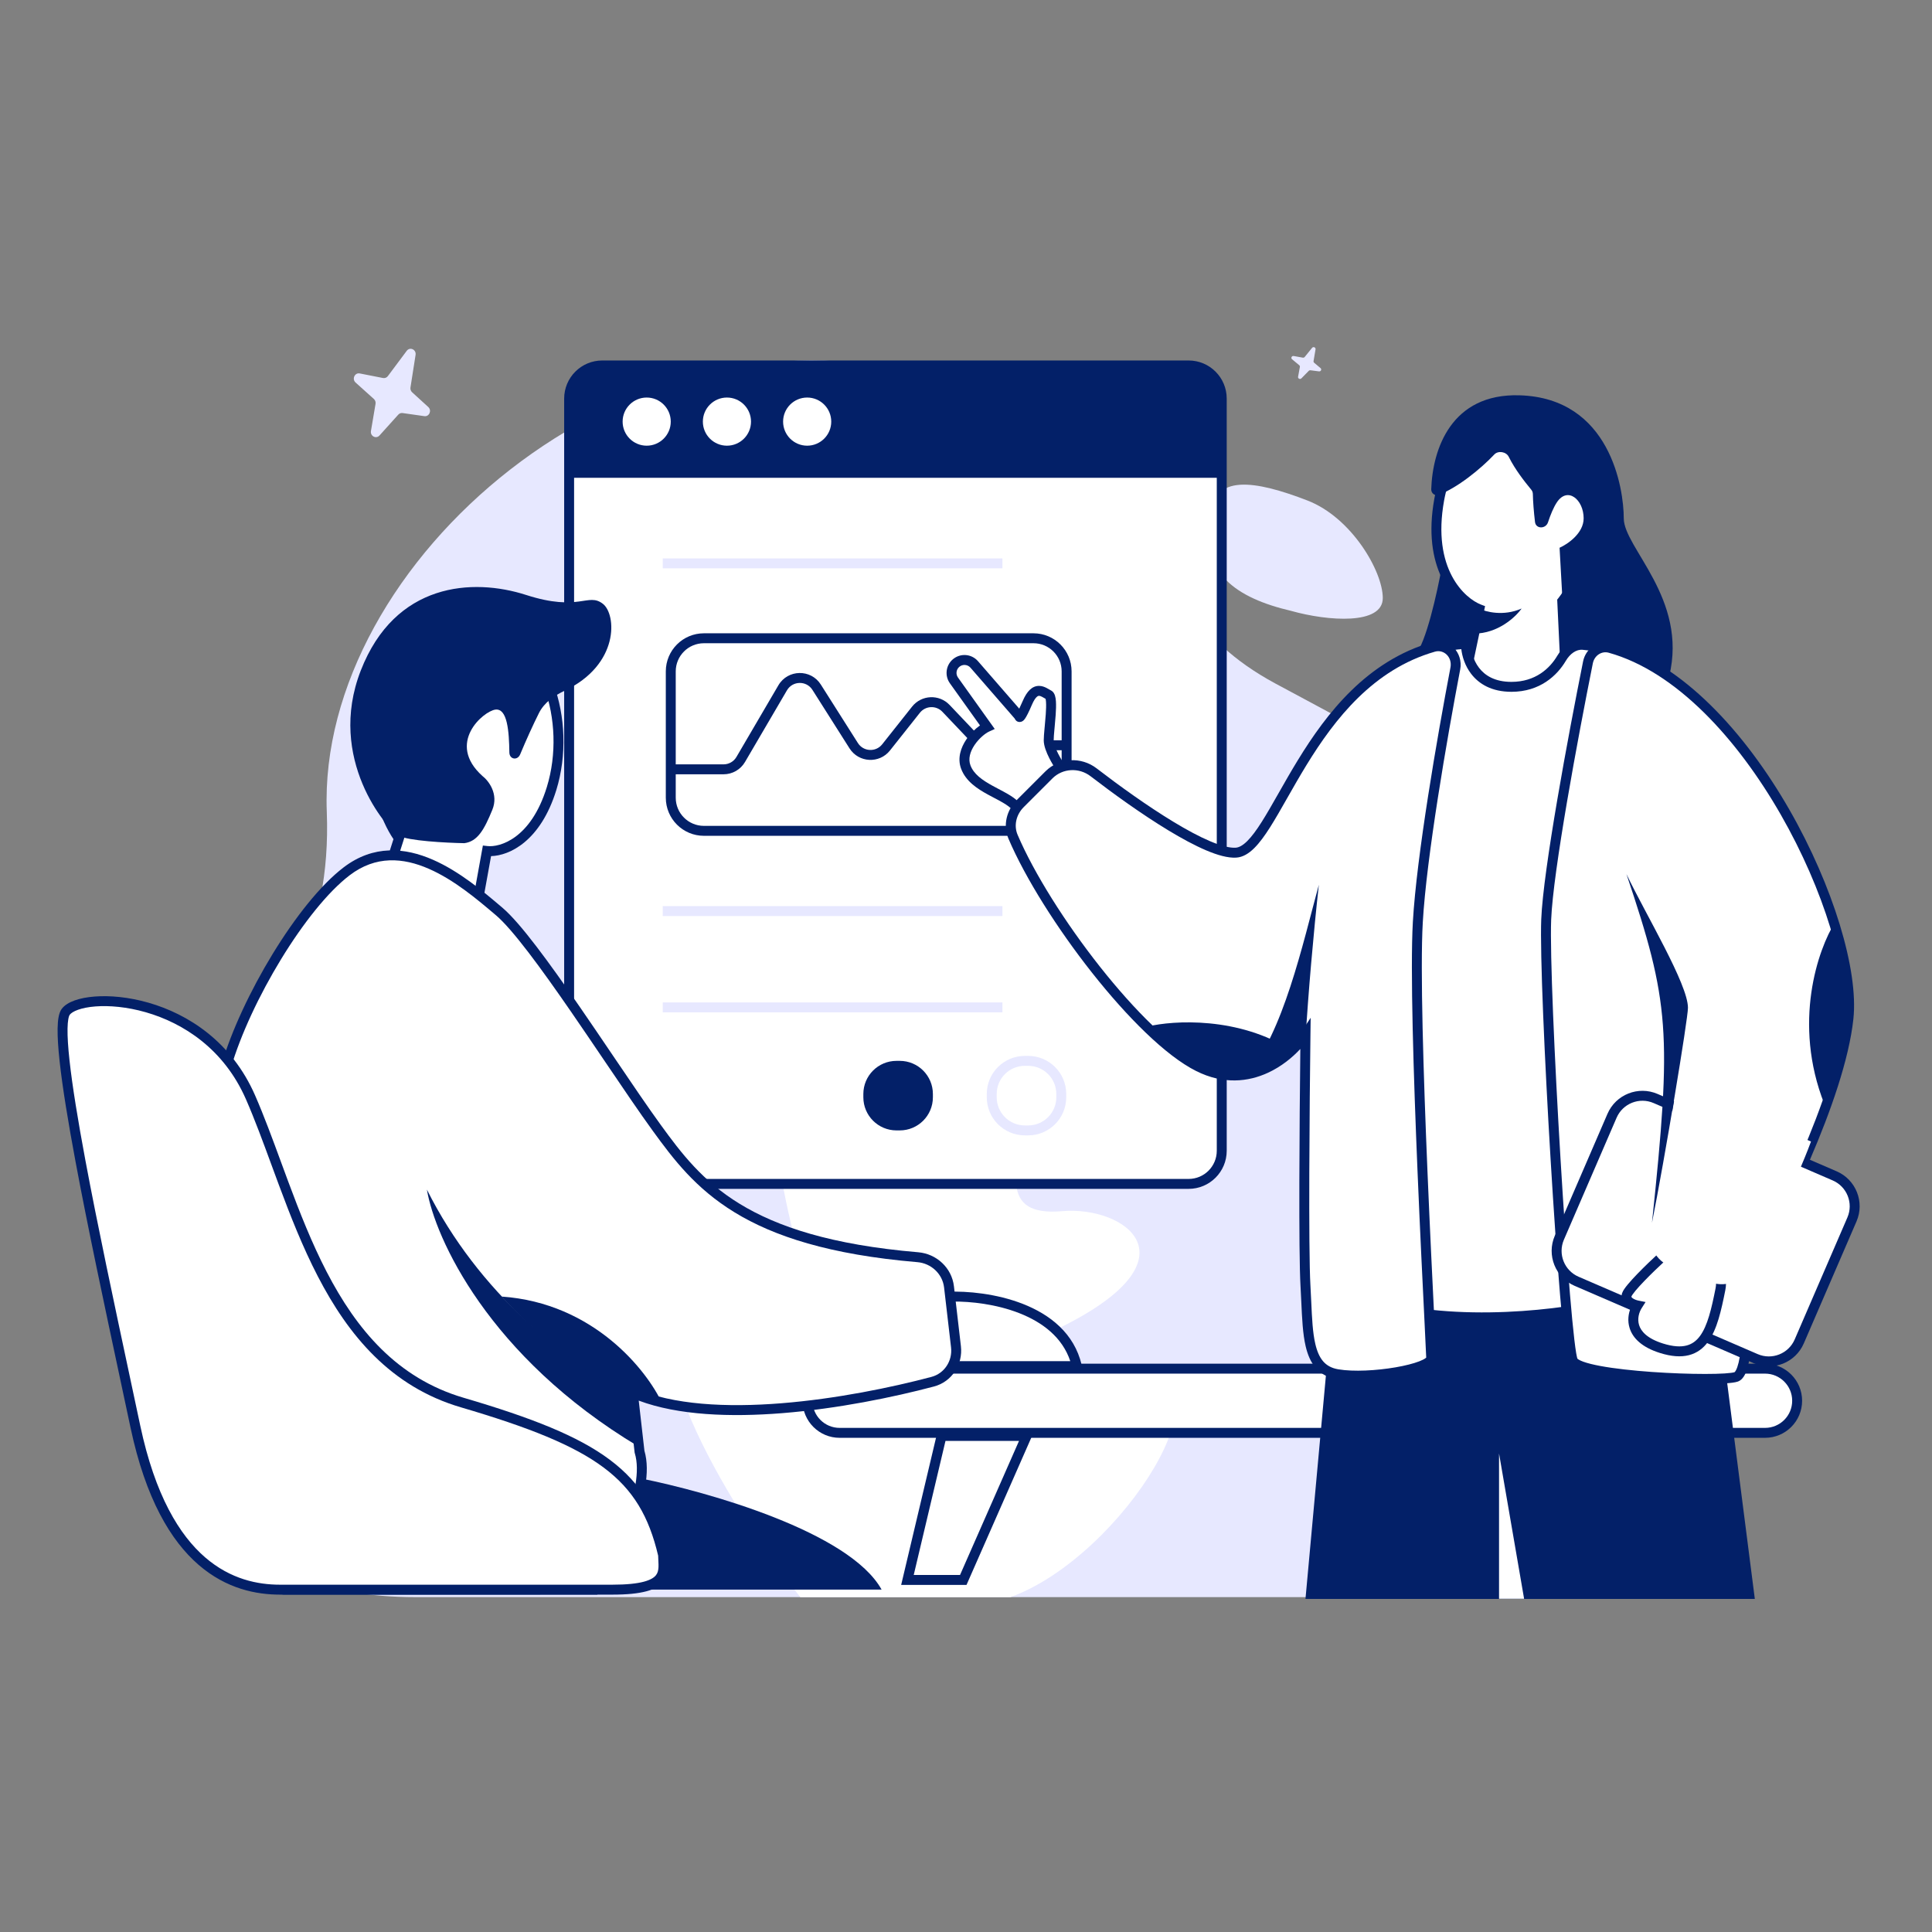 <svg xmlns="http://www.w3.org/2000/svg" width="3000" height="3000" fill="none" viewBox="0 0 3000 3000" id="business-meeting">
  <rect x="0" y="0" width="3000" height="3000" fill="#808080" stroke="none"/>
  <path fill="#E7E8FF" d="M2147.18 928.706C2147.18 970.523 2062.84 964.918 2004.46 948.458C1920.13 928.706 1861.74 889.201 1881.2 803.608C1881.2 734.475 1949.32 745.919 2030.41 777.272C2098.53 803.608 2147.18 886.888 2147.18 928.706Z"></path>
  <path fill="#E7E8FF" d="M189.678 2067.68C189.678 2159 231.551 2248.12 282.993 2321.86C362.944 2436.48 505.043 2479.99 644.725 2479.99H2310.38C2407.18 2479.99 2471.28 2343.18 2474.45 2246.38C2479.16 2102.47 2561.39 1939.45 2537.4 1697.3C2500.02 1319.92 2245.81 1204.61 1980.38 1061.35C1714.95 918.091 1886.92 708.441 1430.83 582.65C974.745 456.859 492.489 872.667 507.442 1260.52C522.396 1648.38 189.678 1704.28 189.678 2067.68Z"></path>
  <path fill="#fff" d="M1242.66 2479.99H1569.13C1746.2 2415.58 1923.27 2118.73 1760.03 2149.53C1596.8 2180.34 1436.33 2166.34 1649.36 2059.92C1862.4 1953.5 1746.2 1872.29 1649.36 1880.69C1552.53 1889.09 1569.13 1821.88 1607.86 1693.05C1646.6 1564.23 1607.86 1446.61 1499.96 1446.61C1392.06 1446.61 1477.83 1765.87 1392.06 1788.27C1306.29 1810.67 1347.79 1662.25 1242.66 1693.05C1137.52 1723.86 1309.06 2090.72 1242.66 2059.92C1176.26 2029.11 1184.56 1880.69 1065.59 1992.71C970.414 2082.32 1143.98 2354.9 1242.66 2479.99Z"></path>
  <path fill="#fff" d="M883.74 618.915C883.74 590.5 906.775 567.464 935.191 567.464H1845.68C1874.09 567.464 1897.13 590.5 1897.13 618.915V1786.9C1897.13 1815.32 1874.09 1838.35 1845.68 1838.35H935.191C906.775 1838.35 883.74 1815.32 883.74 1786.9V618.915Z"></path>
  <path fill="#032068" fill-rule="evenodd" d="M876.028 618.915C876.028 586.241 902.516 559.753 935.19 559.753H1845.68C1878.35 559.753 1904.84 586.241 1904.84 618.915V1786.9C1904.84 1819.58 1878.35 1846.06 1845.68 1846.06H935.19C902.516 1846.06 876.028 1819.58 876.028 1786.9V618.915ZM935.19 575.176C911.034 575.176 891.451 594.759 891.451 618.915V1786.9C891.451 1811.06 911.034 1830.64 935.19 1830.64H1845.68C1869.83 1830.64 1889.41 1811.06 1889.41 1786.9V618.915C1889.41 594.759 1869.83 575.176 1845.68 575.176H935.19Z" clip-rule="evenodd"></path>
  <path fill="#032068" d="M883.74 618.915C883.74 590.5 906.775 567.464 935.191 567.464H1845.68C1874.09 567.464 1897.13 590.5 1897.13 618.915V741.9H883.74V618.915Z"></path>
  <path fill="#fff" d="M1041.56 654.682C1041.56 675.326 1024.83 692.061 1004.18 692.061 983.54 692.061 966.805 675.326 966.805 654.682 966.805 634.038 983.54 617.303 1004.18 617.303 1024.83 617.303 1041.56 634.038 1041.56 654.682ZM1166.17 654.682C1166.17 675.326 1149.43 692.061 1128.79 692.061 1108.14 692.061 1091.41 675.326 1091.41 654.682 1091.41 634.038 1108.14 617.303 1128.79 617.303 1149.43 617.303 1166.17 634.038 1166.17 654.682ZM1290.76 654.682C1290.76 675.326 1274.02 692.061 1253.38 692.061 1232.74 692.061 1216 675.326 1216 654.682 1216 634.038 1232.74 617.303 1253.38 617.303 1274.02 617.303 1290.76 634.038 1290.76 654.682Z"></path>
  <path fill="#E7E8FF" fill-rule="evenodd" d="M1556.56 882.515H1029.1V867.091H1556.56V882.515ZM1556.56 1422.43H1029.1V1407.01H1556.56V1422.43ZM1556.56 1571.95H1029.1V1556.53H1556.56V1571.95Z" clip-rule="evenodd"></path>
  <path fill="#032068" fill-rule="evenodd" d="M1033.86 1042.54C1033.86 1009.87 1060.34 983.382 1093.02 983.382H1604.79C1637.47 983.382 1663.96 1009.87 1663.96 1042.54V1238.67C1663.96 1271.35 1637.47 1297.84 1604.79 1297.84H1093.02C1060.34 1297.84 1033.86 1271.35 1033.86 1238.67V1042.54ZM1093.02 998.805C1068.86 998.805 1049.28 1018.39 1049.28 1042.54V1238.67C1049.28 1262.83 1068.86 1282.41 1093.02 1282.41H1604.79C1628.95 1282.41 1648.53 1262.83 1648.53 1238.67V1042.54C1648.53 1018.39 1628.95 998.805 1604.79 998.805H1093.02Z" clip-rule="evenodd"></path>
  <path fill="#032068" d="M1340.6 1698.75C1340.6 1670.34 1363.64 1647.3 1392.06 1647.3H1397.14C1425.55 1647.3 1448.59 1670.34 1448.59 1698.75V1703.84C1448.59 1732.25 1425.55 1755.29 1397.14 1755.29H1392.06C1363.64 1755.29 1340.6 1732.25 1340.6 1703.84V1698.75Z"></path>
  <path fill="#E7E8FF" fill-rule="evenodd" d="M1532.25 1698.75C1532.25 1666.08 1558.74 1639.59 1591.41 1639.59H1596.49C1629.17 1639.59 1655.65 1666.08 1655.65 1698.75V1703.84C1655.65 1736.51 1629.17 1763 1596.49 1763H1591.41C1558.74 1763 1532.25 1736.51 1532.25 1703.84V1698.75ZM1591.41 1655.01C1567.25 1655.01 1547.67 1674.6 1547.67 1698.75V1703.84C1547.67 1727.99 1567.25 1747.58 1591.41 1747.58H1596.49C1620.65 1747.58 1640.23 1727.99 1640.23 1703.84V1698.75C1640.23 1674.6 1620.65 1655.01 1596.49 1655.01H1591.41Z" clip-rule="evenodd"></path>
  <path fill="#032068" fill-rule="evenodd" d="M1261.53 1071.22C1252.25 1056.58 1230.75 1056.96 1221.99 1071.93L1156.84 1183.22C1149.92 1195.05 1137.25 1202.31 1123.54 1202.31H1041.57V1186.89H1123.54C1131.77 1186.89 1139.38 1182.53 1143.53 1175.43L1208.68 1064.13C1223.27 1039.2 1259.09 1038.56 1274.56 1062.96L1332.15 1153.79C1340.69 1167.25 1359.95 1168.26 1369.86 1155.77L1416.3 1097.21C1430.88 1078.84 1458.35 1077.61 1474.5 1094.62L1519.8 1142.3C1524.18 1146.9 1530.25 1149.51 1536.59 1149.51H1652.09V1164.93H1536.59C1526.02 1164.93 1515.91 1160.59 1508.62 1152.92L1463.32 1105.24C1453.62 1095.03 1437.13 1095.77 1428.39 1106.8L1381.94 1165.36C1365.44 1186.16 1333.35 1184.47 1319.13 1162.05L1261.53 1071.22Z" clip-rule="evenodd"></path>
  <path fill="#fff" d="M2740.76 2125.25H1303.75C1276.22 2125.25 1253.91 2147.56 1253.91 2175.09C1253.91 2202.61 1276.22 2224.93 1303.75 2224.93H2740.76C2768.29 2224.93 2790.6 2202.61 2790.6 2175.09C2790.6 2147.56 2768.29 2125.25 2740.76 2125.25Z"></path>
  <path fill="#032068" fill-rule="evenodd" d="M1246.19 2175.09C1246.19 2143.3 1271.96 2117.54 1303.75 2117.54H2740.76C2772.55 2117.54 2798.31 2143.3 2798.31 2175.09C2798.31 2206.87 2772.55 2232.64 2740.76 2232.64H1303.75C1271.96 2232.64 1246.19 2206.87 1246.19 2175.09ZM1303.75 2132.96C1280.48 2132.96 1261.62 2151.82 1261.62 2175.09C1261.62 2198.35 1280.48 2217.21 1303.75 2217.21H2740.76C2764.03 2217.21 2782.89 2198.35 2782.89 2175.09C2782.89 2151.82 2764.03 2132.96 2740.76 2132.96H1303.75Z" clip-rule="evenodd"></path>
  <path fill="#fff" d="M1409.07 2453.34L1462.05 2229.7H1594.15L1495.76 2453.34H1409.07Z"></path>
  <path fill="#032068" fill-rule="evenodd" d="M1455.95 2221.99H1605.97L1500.79 2461.05H1399.32L1455.95 2221.99ZM1468.15 2237.41L1418.82 2445.63H1490.73L1582.33 2237.41H1468.15Z" clip-rule="evenodd"></path>
  <path fill="#fff" d="M2619.82 2453.34L2569.35 2229.7H2434.74L2531.49 2453.34H2619.82Z"></path>
  <path fill="#032068" fill-rule="evenodd" d="M2577.57 2219.41H2419.08L2524.73 2463.63H2632.69L2577.57 2219.41ZM2561.12 2239.99L2606.95 2443.05H2538.25L2450.4 2239.99H2561.12Z" clip-rule="evenodd"></path>
  <path fill="#E7E8FF" d="M631.559 544.762 602.301 583.998C600.521 586.385 597.618 587.534 594.774 586.976L558.613 579.881C550.833 578.354 546.14 588.593 552.144 593.993L580.564 619.552C582.639 621.418 583.619 624.293 583.142 627.113L576.012 669.258C574.672 677.181 583.988 682.085 589.263 676.233L618.457 643.845C620.171 641.943 622.656 641.024 625.13 641.377L658.917 646.195C666.528 647.28 670.838 637.348 665.051 632.06L639.924 609.101C637.906 607.257 636.942 604.453 637.375 601.686L645.298 551.059C646.593 542.779 636.49 538.149 631.559 544.762ZM2037.39 540.166 2025.94 554.291C2025.25 555.15 2024.11 555.564 2023 555.363L2008.85 552.809C2005.8 552.259 2003.97 555.945 2006.32 557.889L2017.44 567.091C2018.25 567.762 2018.63 568.797 2018.44 569.812L2015.66 584.985C2015.13 587.837 2018.78 589.602 2020.84 587.496L2032.26 575.836C2032.93 575.151 2033.91 574.821 2034.88 574.948L2048.1 576.682C2051.07 577.073 2052.76 573.497 2050.5 571.594L2040.66 563.328C2039.87 562.665 2039.5 561.655 2039.67 560.659L2042.77 542.433C2043.27 539.452 2039.32 537.785 2037.39 540.166Z"></path>
  <path fill="#fff" d="M2297.1 946.074L2280.49 1024.99V1074.82L2317.87 1108.05L2430.01 1095.59V1020.83L2425.85 933.614C2471.54 875.468 2488.15 763.332 2438.31 705.187C2388.47 647.042 2259.73 638.736 2234.81 775.792C2214.87 885.437 2268.03 934.999 2297.1 946.074Z"></path>
  <path fill="#032068" fill-rule="evenodd" d="M2328.64 674.869C2290.65 681.992 2254.36 711.366 2242.39 777.172C2223.05 883.562 2274.62 929.254 2299.85 938.868L2306.01 941.214L2288.2 1025.79V1071.36L2320.43 1100.01L2422.29 1088.69V1021.01L2418.01 931.109L2419.79 928.849C2441.55 901.148 2456.69 860.076 2460.22 818.744C2463.76 777.333 2455.54 737.134 2432.46 710.206C2409.35 683.242 2367.48 667.586 2328.64 674.869ZM2325.79 659.709C2370.01 651.418 2417.44 668.988 2444.17 700.168C2470.93 731.385 2479.32 776.327 2475.59 820.056C2471.94 862.773 2456.63 905.737 2433.69 936.076L2437.72 1020.65V1102.49L2315.31 1116.09L2272.78 1078.29V1024.18L2288.27 950.603C2255.2 934.172 2207.91 880.592 2227.22 774.413C2240.17 703.162 2280.72 668.161 2325.79 659.709Z" clip-rule="evenodd"></path>
  <path fill="#032068" d="M2027.14 2482.77L2069.69 2017.61H2665.32L2724.88 2482.77H2027.14Z"></path>
  <path fill="#fff" d="M1628.43 1149.58C1628.43 1162.87 1642.28 1185.58 1649.2 1195.27L1640.89 1245.11L1578.6 1253.41C1561.98 1232.65 1512.14 1224.34 1499.68 1191.11C1489.72 1164.53 1517.68 1135.74 1532.91 1128.82L1481.29 1056.54C1475.24 1048.09 1476.66 1036.41 1484.56 1029.65C1492.93 1022.47 1505.52 1023.39 1512.76 1031.71L1582.75 1112.2C1582.75 1114.97 1585.24 1114.7 1595.21 1091.44C1607.67 1062.36 1620.13 1074.82 1628.43 1078.98C1636.74 1083.13 1628.43 1132.97 1628.43 1149.58Z"></path>
  <path fill="#032068" fill-rule="evenodd" d="M1479.54 1023.79C1491.13 1013.86 1508.56 1015.14 1518.58 1026.65L1582.68 1100.38C1584.11 1097.48 1585.9 1093.58 1588.12 1088.4C1594.64 1073.18 1602.77 1065.04 1613.38 1065.04C1618.05 1065.04 1622.08 1066.72 1625.01 1068.22C1626.48 1068.98 1627.87 1069.79 1629 1070.46L1629.04 1070.48C1630.26 1071.2 1631.12 1071.7 1631.88 1072.08C1635.83 1074.05 1637.44 1077.9 1638.17 1080.19C1639.01 1082.83 1639.42 1085.87 1639.63 1088.88C1640.06 1094.96 1639.77 1102.55 1639.24 1110.14C1638.81 1116.36 1638.21 1122.86 1637.65 1128.84C1637.53 1130.2 1637.4 1131.53 1637.28 1132.83C1636.62 1140 1636.15 1145.85 1636.15 1149.58C1636.15 1154.23 1638.8 1161.78 1643.1 1170.29C1647.22 1178.44 1652.2 1186.2 1655.48 1190.79L1657.33 1193.39L1647.56 1252L1575.3 1261.63L1572.57 1258.23C1569.34 1254.18 1564.12 1250.35 1557.11 1246.25C1552.84 1243.74 1548.43 1241.42 1543.75 1238.97C1540.59 1237.31 1537.32 1235.59 1533.87 1233.7C1517.81 1224.89 1499.79 1213.35 1492.46 1193.82C1486.23 1177.2 1492.14 1160.66 1500.45 1148.29C1506.48 1139.32 1514.37 1131.59 1521.74 1126.45L1475.01 1061.03C1466.65 1049.32 1468.61 1033.16 1479.54 1023.79ZM1590.46 1112.2V1112.14C1590.46 1112.17 1590.46 1112.2 1590.46 1112.2ZM1506.94 1036.77C1502.48 1031.65 1494.73 1031.08 1489.58 1035.5C1484.72 1039.67 1483.84 1046.85 1487.56 1052.06L1544.63 1131.96L1536.1 1135.84C1530 1138.61 1520.24 1146.48 1513.25 1156.89C1506.26 1167.3 1503.17 1178.45 1506.91 1188.41C1512.04 1202.1 1525.16 1211.33 1541.29 1220.17C1544.18 1221.76 1547.26 1223.38 1550.37 1225.02C1555.37 1227.65 1560.44 1230.32 1564.91 1232.94C1570.94 1236.47 1576.88 1240.45 1581.61 1245.23L1634.22 1238.22L1641.08 1197.1C1637.59 1191.97 1633.16 1184.8 1629.34 1177.26C1624.99 1168.67 1620.72 1158.22 1620.72 1149.58C1620.72 1145.01 1621.28 1138.4 1621.92 1131.42C1622.05 1130.08 1622.17 1128.71 1622.3 1127.33C1622.86 1121.36 1623.44 1115.1 1623.86 1109.08C1624.37 1101.61 1624.6 1094.92 1624.25 1089.97C1624.08 1087.68 1623.82 1086.1 1623.55 1085.11C1622.77 1084.69 1622.02 1084.25 1621.36 1083.85L1621.23 1083.78C1620.04 1083.08 1619.01 1082.48 1617.97 1081.95C1615.84 1080.85 1614.42 1080.46 1613.38 1080.46C1612.56 1080.46 1608.24 1080.62 1602.3 1094.48C1597.32 1106.08 1593.93 1112.67 1591.53 1116.05C1590.91 1116.92 1590.14 1117.88 1589.23 1118.71C1588.62 1119.26 1586.51 1121.11 1583.29 1121.11C1578.77 1121.11 1576.49 1117.8 1575.75 1116.01C1575.72 1115.94 1575.7 1115.88 1575.67 1115.82L1506.94 1036.77ZM1623.26 1084.33C1623.26 1084.32 1623.29 1084.36 1623.32 1084.45C1623.28 1084.38 1623.26 1084.33 1623.26 1084.33Z" clip-rule="evenodd"></path>
  <path fill="#fff" d="M2346.95 1066.52C2290.46 1066.52 2276.34 1022.22 2276.34 1000.07C2236.47 1000.07 2210.36 1019.53 2202.05 1025.07L2135.13 1216.03L2122.67 2021.76C2262.22 2064.95 2438.32 2039.76 2508.92 2021.76L2554.61 1029.14C2527.15 1011.67 2487.05 1004.04 2458.22 1001.33C2444.12 999.998 2431.99 1009.98 2424.78 1022.18C2412.25 1043.37 2387.77 1066.52 2346.95 1066.52Z"></path>
  <path fill="#032068" fill-rule="evenodd" d="M2208.48 1030.03L2142.82 1217.4L2130.47 2016.06C2263.63 2055.28 2429.14 2033.12 2501.48 2015.66L2546.69 1033.36C2520.97 1018.49 2484.68 1011.56 2457.5 1009C2447.72 1008.08 2437.94 1015.06 2431.42 1026.1C2417.92 1048.95 2391.22 1074.23 2346.95 1074.23C2316.38 1074.23 2296.43 1062.1 2284.34 1046.28C2274.84 1033.87 2270.46 1019.58 2269.11 1008.01C2238.57 1009.95 2217.71 1023.77 2208.48 1030.03ZM2199.45 1017.52C2209.39 1010.75 2236.42 992.354 2276.34 992.354H2284.05V1000.07C2284.05 1009.81 2287.22 1024.68 2296.59 1036.91C2305.67 1048.79 2321.03 1058.81 2346.95 1058.81C2384.32 1058.81 2406.59 1037.8 2418.14 1018.25C2426.03 1004.9 2440.52 991.913 2458.95 993.648C2488.05 996.389 2529.69 1004.14 2558.75 1022.63L2562.52 1025.03L2516.36 2027.82L2510.83 2029.23C2439.66 2047.37 2261.92 2072.93 2120.39 2029.13L2114.87 2027.42L2127.44 1214.66L2195.62 1020.09L2197.77 1018.65C2198.26 1018.33 2198.82 1017.95 2199.45 1017.52Z" clip-rule="evenodd"></path>
  <path fill="#fff" d="M2201.58 1432C2207.39 1330.32 2239.02 1147.15 2259.84 1037.95C2263.78 1017.25 2246.34 998.644 2226.09 1004.46C2029.09 1061.08 1981.41 1320.13 1919.16 1324.02C1874.84 1326.79 1767.81 1252.8 1698.13 1199.22C1677.18 1183.11 1647.42 1184.58 1628.73 1203.27L1584.2 1247.81C1570.56 1261.45 1565.48 1281.58 1573.05 1299.33C1624.51 1419.96 1769.19 1610.36 1861.01 1656.28C1940.75 1696.15 2004.99 1639.66 2027.14 1606.44C2025.76 1713.04 2023.82 1940.36 2027.14 1996.84C2031.3 2067.44 2027.14 2125.59 2076.98 2133.9C2126.82 2142.2 2222.34 2125.59 2222.34 2108.98C2222.34 2092.36 2193.27 1577.36 2201.58 1432Z"></path>
  <path fill="#032068" fill-rule="evenodd" d="M2223.96 997.052C2250.74 989.355 2272.23 1014.11 2267.41 1039.39C2246.59 1148.66 2215.05 1331.35 2209.28 1432.44C2205.15 1504.65 2210.32 1669.3 2216.55 1818.45C2220.42 1910.86 2224.7 1997.38 2227.38 2051.66C2229.01 2084.68 2230.06 2105.76 2230.06 2108.98C2230.06 2114.86 2225.96 2118.94 2222.76 2121.33C2219.24 2123.97 2214.57 2126.25 2209.42 2128.24C2199.02 2132.26 2184.97 2135.74 2169.66 2138.38C2139.13 2143.64 2101.83 2145.86 2075.71 2141.5C2061.65 2139.16 2050.89 2133.16 2042.92 2123.95C2035.11 2114.92 2030.43 2103.33 2027.42 2090.49C2022.91 2071.23 2021.82 2047.21 2020.66 2021.59C2020.3 2013.62 2019.93 2005.48 2019.44 1997.29C2016.32 1944.19 2017.82 1741.94 2019.15 1628.8C2006.66 1642.28 1989.57 1656.23 1968.91 1665.77C1938.28 1679.91 1899.8 1684.29 1857.56 1663.17C1810.01 1639.4 1749.99 1579.11 1695.84 1510.6C1641.5 1441.85 1592.04 1363.5 1565.96 1302.35C1557 1281.36 1563.16 1257.94 1578.74 1242.36L1584.2 1247.81L1578.74 1242.36L1623.28 1197.82C1644.8 1176.3 1678.91 1174.72 1702.83 1193.11C1737.56 1219.81 1781.49 1251.51 1822.16 1276.15C1842.5 1288.48 1861.86 1298.94 1878.75 1306.12C1895.9 1313.42 1909.49 1316.89 1918.68 1316.32C1923.76 1316 1929.64 1313.01 1936.72 1306.01C1943.73 1299.07 1951.1 1289 1959.16 1276.28C1967.19 1263.61 1975.66 1248.72 1984.98 1232.32L1985.31 1231.74C1994.51 1215.55 2004.49 1197.97 2015.52 1179.98C2060.04 1107.34 2122.52 1026.21 2223.96 997.052ZM2252.26 1036.5C2255.33 1020.38 2241.94 1007.93 2228.22 1011.88C2132.66 1039.34 2072.8 1116.03 2028.67 1188.04C2017.78 1205.82 2007.9 1223.2 1998.68 1239.44L1998.39 1239.94C1989.12 1256.26 1980.46 1271.49 1972.19 1284.54C1963.95 1297.53 1955.84 1308.78 1947.56 1316.97C1939.35 1325.11 1930.12 1331.06 1919.64 1331.71C1906.66 1332.52 1890.26 1327.79 1872.71 1320.32C1854.88 1312.73 1834.83 1301.87 1814.16 1289.34C1772.81 1264.29 1728.39 1232.21 1693.43 1205.34C1675.45 1191.51 1650.05 1192.86 1634.19 1208.73L1589.65 1253.26C1577.95 1264.96 1573.96 1281.8 1580.14 1296.3C1605.52 1355.79 1654.13 1432.95 1707.94 1501.04C1761.96 1569.38 1820.19 1627.24 1864.46 1649.38C1901.97 1668.13 1935.48 1664.21 1962.44 1651.77C1989.71 1639.18 2010.28 1617.82 2020.73 1602.16L2035.19 1580.46L2034.85 1606.54C2033.47 1713.32 2031.54 1940.26 2034.84 1996.39C2035.36 2005.28 2035.76 2013.86 2036.13 2022.1C2037.28 2047.29 2038.29 2069.23 2042.44 2086.97C2045.14 2098.53 2049.03 2107.44 2054.58 2113.86C2059.98 2120.1 2067.39 2124.48 2078.25 2126.29C2101.97 2130.24 2137.35 2128.3 2167.04 2123.18C2181.84 2120.63 2194.79 2117.36 2203.86 2113.85C2208.44 2112.08 2211.62 2110.4 2213.52 2108.98C2214.06 2108.58 2214.41 2108.27 2214.62 2108.05C2214.49 2102.99 2213.52 2083.6 2212.07 2054.21C2209.4 2000.4 2205.07 1913.11 2201.14 1819.09C2194.92 1670.25 2189.7 1504.71 2193.88 1431.56C2199.72 1329.3 2231.46 1145.64 2252.26 1036.5ZM2214.91 2107.71C2214.91 2107.71 2214.9 2107.72 2214.88 2107.75C2214.9 2107.72 2214.91 2107.71 2214.91 2107.71Z" clip-rule="evenodd"></path>
  <path fill="#fff" d="M2400.93 1427.85C2403.99 1351.48 2442.38 1145.22 2465.77 1028.54C2468.98 1012.51 2484.24 1001.72 2500 1006.1C2715.26 1065.91 2886.17 1434.28 2870.25 1581.52C2856.96 1704.45 2759.5 1898.55 2712.43 1980.23C2715.2 2030.07 2715.75 2131.41 2695.81 2138.05C2670.89 2146.36 2454.93 2138.05 2442.47 2113.13C2430.01 2088.21 2396.78 1531.68 2400.93 1427.85Z"></path>
  <path fill="#032068" fill-rule="evenodd" d="M2497.94 1013.53C2487.07 1010.51 2475.78 1017.81 2473.33 1030.06C2449.89 1147 2411.66 1352.55 2408.64 1428.16C2406.58 1479.6 2413.81 1644.24 2423.17 1799.62C2427.84 1877.2 2433.03 1952.28 2437.82 2009.5C2440.22 2038.12 2442.52 2062.21 2444.59 2079.89C2445.63 2088.74 2446.61 2095.9 2447.5 2101.18C2447.95 2103.83 2448.37 2105.92 2448.74 2107.47C2449.06 2108.82 2449.28 2109.46 2449.35 2109.63C2449.44 2109.74 2449.89 2110.26 2451.19 2111.08C2452.83 2112.11 2455.25 2113.25 2458.54 2114.45C2465.11 2116.83 2474.19 2119.08 2485.21 2121.12C2507.19 2125.2 2535.81 2128.29 2565.01 2130.36C2594.18 2132.42 2623.72 2133.45 2647.47 2133.45C2659.35 2133.45 2669.7 2133.2 2677.8 2132.69C2686.16 2132.17 2691.27 2131.42 2693.33 2130.75C2693.32 2130.74 2694.21 2130.28 2695.57 2127.75C2697.02 2125.07 2698.43 2121.09 2699.71 2115.79C2702.26 2105.23 2703.94 2090.9 2704.94 2074.86C2706.92 2042.87 2706.1 2005.4 2704.73 1980.66L2704.6 1978.36L2705.74 1976.38C2729.15 1935.77 2765.14 1867.09 2796.92 1793.29C2828.78 1719.32 2856.07 1640.95 2862.58 1580.69C2866.4 1545.39 2859.03 1495.92 2842.01 1440.16C2825.04 1384.57 2798.68 1323.38 2765.13 1264.86C2697.76 1147.37 2602.55 1042.59 2497.94 1013.53ZM2458.21 1027.03C2462.18 1007.21 2481.41 992.927 2502.07 998.666C2612.72 1029.41 2710.58 1138.73 2778.51 1257.19C2812.6 1316.65 2839.43 1378.9 2856.76 1435.65C2874.03 1492.24 2882.06 1544.03 2877.92 1582.35C2871.14 1645.02 2843.05 1725.17 2811.09 1799.39C2779.56 1872.61 2743.93 1940.8 2720.25 1982.09C2721.57 2007.18 2722.3 2044 2720.33 2075.81C2719.32 2092.17 2717.57 2107.54 2714.7 2119.41C2713.28 2125.32 2711.49 2130.73 2709.15 2135.06C2706.92 2139.21 2703.52 2143.61 2698.25 2145.37C2694.04 2146.77 2686.97 2147.57 2678.76 2148.08C2670.23 2148.62 2659.53 2148.88 2647.47 2148.88C2623.32 2148.88 2593.42 2147.83 2563.92 2145.74C2534.46 2143.66 2505.19 2140.52 2482.4 2136.29C2471.03 2134.18 2461 2131.75 2453.27 2128.95C2449.42 2127.54 2445.89 2125.96 2442.99 2124.14C2440.2 2122.39 2437.26 2119.97 2435.57 2116.58C2434.76 2114.96 2434.18 2112.92 2433.74 2111.06C2433.26 2109.04 2432.78 2106.58 2432.3 2103.76C2431.34 2098.1 2430.33 2090.65 2429.28 2081.69C2427.17 2063.76 2424.86 2039.47 2422.45 2010.79C2417.64 1953.4 2412.45 1878.19 2407.77 1800.55C2398.44 1645.47 2391.13 1479.93 2393.23 1427.54C2396.31 1350.41 2434.88 1143.44 2458.21 1027.03Z" clip-rule="evenodd"></path>
  <path fill="#fff" d="M2448.17 1989.6C2422.08 1978.33 2410.07 1948.05 2421.34 1921.97L2503.16 1732.58C2514.42 1706.5 2544.71 1694.48 2570.79 1705.75L2848.88 1825.89C2874.97 1837.16 2886.98 1867.44 2875.71 1893.52L2793.89 2082.91C2782.62 2109 2752.34 2121.01 2726.26 2109.74L2448.17 1989.6Z"></path>
  <path fill="#032068" fill-rule="evenodd" d="M2445.11 1996.68C2415.11 1983.73 2401.3 1948.9 2414.26 1918.91L2496.08 1729.52C2509.03 1699.53 2543.85 1685.72 2573.85 1698.67L2851.94 1818.81C2881.93 1831.77 2895.75 1866.59 2882.79 1896.58L2800.97 2085.97C2788.02 2115.96 2753.19 2129.78 2723.2 2116.82L2445.11 1996.68ZM2428.42 1925.03C2418.84 1947.2 2429.05 1972.94 2451.23 1982.52L2729.32 2102.66C2751.49 2112.24 2777.23 2102.03 2786.81 2079.85L2868.63 1890.47C2878.21 1868.29 2868 1842.55 2845.82 1832.97L2567.73 1712.83C2545.56 1703.25 2519.81 1713.46 2510.23 1735.64L2428.42 1925.03Z" clip-rule="evenodd"></path>
  <path fill="#032068" d="M2849.48 1432C2823.18 1473.53 2783.03 1588.16 2832.87 1714.42 2857.79 1667.35 2896 1544.97 2849.48 1432ZM1782.11 1593.98C1822.25 1584.29 1923.32 1578.2 2006.38 1631.36 1973.16 1668.74 1881.78 1713.59 1782.11 1593.98Z"></path>
  <path fill="#032068" d="M2047.91 1373.86C2039.6 1448.61 2031.29 1544.14 2027.14 1614.74C2007.2 1638 1957.92 1660.43 1935.77 1668.74C1992.25 1605.61 2022.99 1465.23 2047.91 1373.86Z"></path>
  <path fill="#fff" d="M2526.06 2010.52C2529.38 2000.55 2563.44 1967.6 2580.05 1952.37C2614.66 1948.22 2681.39 1952.37 2671.43 2002.21C2658.97 2064.51 2646.51 2114.35 2580.05 2093.58C2526.89 2076.97 2532.98 2042.36 2542.68 2027.13C2535.75 2025.75 2522.74 2020.49 2526.06 2010.52Z"></path>
  <path fill="#032068" fill-rule="evenodd" d="M2672.43 1968.24C2679.3 1977.57 2681.84 1989.46 2678.99 2003.72C2675.88 2019.28 2672.7 2034.41 2668.62 2047.92C2664.55 2061.39 2659.44 2073.77 2652.2 2083.61C2644.84 2093.62 2635.24 2101.06 2622.52 2104.3C2609.97 2107.49 2595.2 2106.4 2577.75 2100.94C2549.65 2092.16 2535.33 2077.95 2530.43 2062.12C2526.98 2050.99 2528.55 2040.17 2531.83 2031.66C2529.81 2030.74 2527.79 2029.61 2525.95 2028.25C2523.43 2026.39 2520.83 2023.8 2519.25 2020.28C2517.58 2016.57 2517.32 2012.37 2518.75 2008.08C2519.51 2005.8 2520.89 2003.49 2522.28 2001.45C2523.75 1999.29 2525.58 1996.92 2527.63 1994.45C2531.73 1989.5 2536.97 1983.82 2542.53 1978.06C2553.67 1966.53 2566.46 1954.37 2574.84 1946.69L2576.67 1945.01L2579.14 1944.72C2596.99 1942.57 2623.63 1942.47 2644.95 1949.75C2655.66 1953.4 2665.76 1959.18 2672.43 1968.24ZM2583.42 1959.76C2600.01 1958.04 2622.62 1958.42 2639.97 1964.34C2649.02 1967.43 2655.89 1971.78 2660.01 1977.38C2663.94 1982.72 2666 1990.04 2663.87 2000.7C2660.75 2016.29 2657.7 2030.75 2653.86 2043.46C2650.01 2056.21 2645.51 2066.67 2639.78 2074.48C2634.15 2082.12 2627.4 2087.14 2618.71 2089.35C2609.84 2091.61 2598.13 2091.15 2582.35 2086.22C2557.3 2078.39 2548.08 2066.99 2545.16 2057.56C2542.11 2047.69 2545.16 2037.58 2549.18 2031.27L2555.22 2021.78L2544.19 2019.57C2541.37 2019 2537.58 2017.67 2535.11 2015.84C2533.92 2014.96 2533.46 2014.28 2533.32 2013.96C2533.32 2013.96 2533.31 2013.95 2533.31 2013.95C2533.26 2013.83 2533.16 2013.62 2533.38 2012.96C2533.38 2012.95 2533.39 2012.94 2533.4 2012.9C2533.42 2012.86 2533.44 2012.8 2533.48 2012.72C2533.55 2012.57 2533.65 2012.37 2533.79 2012.11C2534.08 2011.58 2534.49 2010.92 2535.03 2010.12C2536.13 2008.51 2537.63 2006.55 2539.5 2004.29C2543.24 1999.78 2548.18 1994.41 2553.62 1988.78C2563.7 1978.34 2575.23 1967.32 2583.42 1959.76Z" clip-rule="evenodd"></path>
  <path fill="#fff" d="M2366.63 2482.6L2327.7 2256.96V2482.6H2366.63Z"></path>
  <path fill="#032068" d="M2421.7 850.55 2425.86 925.308 2430.01 1000.06C2506.42 996.742 2569.83 1031.91 2591.98 1049.9 2621.06 929.459 2521.38 850.55 2521.38 804.864 2521.38 759.179 2500.61 617.97 2359.4 613.817 2253.48 610.701 2224.49 697.403 2222.42 759.584 2222.21 765.908 2227.99 770.559 2233.93 768.368 2262.37 757.87 2298.73 728.665 2320.36 705.713 2326.38 699.33 2338.78 701.372 2342.7 709.22 2352.7 729.249 2367.32 747.795 2377.8 760.471 2379.33 762.326 2380.16 764.633 2380.21 767.04 2380.43 778.816 2381.66 794.794 2383.55 810.575 2384.88 821.643 2400.26 821.602 2403.74 811.011 2407.65 799.104 2412.37 787.716 2417.55 779.945 2434.16 755.026 2459.08 775.792 2459.08 804.864 2459.08 828.122 2434.16 845.012 2421.7 850.55ZM2197.43 1016.68C2214.04 1000.07 2232.04 918.387 2238.96 879.623 2245.61 912.849 2280.49 937.768 2297.11 946.074L2284.65 995.913C2251.42 995.913 2212.66 1009.76 2197.43 1016.68Z"></path>
  <path fill="#fff" d="M2654.61 1990.55L2594.45 1966.85C2571.36 1957.76 2558.06 1933.49 2562.73 1909.12C2575.71 1841.52 2592.28 1752.73 2604.44 1681.63L2812.1 1772.57C2788.85 1835.7 2744.27 1923.47 2724.89 1959.46L2715.08 1972.94C2701.29 1991.9 2676.43 1999.15 2654.61 1990.55Z"></path>
  <path fill="#032068" d="M2621.05 1564.9C2621.05 1528.36 2555.99 1420.93 2525.53 1357.24 2592.43 1556.16 2596.32 1602.88 2565.18 1898.77 2584.64 1801.44 2621.05 1582.34 2621.05 1564.9ZM2362.73 944.917C2334.7 957.375 2306.93 950.108 2296.55 944.917L2288.76 983.849C2326.14 983.849 2353.65 957.894 2362.73 944.917ZM1368.94 2468.34C1319.1 2378.63 1098.98 2316.51 995.148 2295.75L907.743 2468.34H1368.94Z"></path>
  <path fill="#fff" d="M619.487 1301.69L595.747 1376.02L736.719 1428.7L756.129 1321.43C778.812 1324.03 830.64 1308.28 856.483 1224.46C888.788 1119.67 846.218 987.033 756.496 973.693C666.774 960.354 601.315 1035.98 584.94 1134.48C571.841 1213.28 602.513 1278.78 619.487 1301.69Z"></path>
  <path fill="#032068" fill-rule="evenodd" d="M648.66 1017.61C620.41 1045.79 600.532 1087.72 592.548 1135.75C579.856 1212.09 609.7 1275.53 625.684 1297.09L628.036 1300.27L605.329 1371.37L730.774 1418.25L749.828 1312.94L757.009 1313.76C775.251 1315.86 824.125 1303.24 849.114 1222.18C864.758 1171.44 862.259 1113.83 845.022 1067.47C827.734 1020.98 796.37 987.418 755.363 981.321C713.171 975.048 676.752 989.587 648.66 1017.61ZM637.768 1006.69C668.929 975.605 710.1 958.999 757.631 966.065C806.345 973.308 841.127 1012.74 859.478 1062.1C877.88 1111.59 880.514 1172.69 863.853 1226.73C839.367 1306.15 791.256 1328.61 762.527 1329.38L742.665 1439.16L586.166 1380.67L610.97 1303.01C592.77 1276.36 564.392 1211.06 577.334 1133.22C585.725 1082.74 606.763 1037.61 637.768 1006.69Z" clip-rule="evenodd"></path>
  <path fill="#032068" d="M618.947 1297.57C633.423 1305.72 693.029 1308.78 721.022 1309.28C741.611 1306.58 751.799 1288.48 764.481 1257.49C774.627 1232.7 758.527 1212.2 749.209 1205.04C692.217 1153.89 750.745 1104.31 769.16 1101.89C787.884 1099.42 790.478 1135.61 790.936 1168.43C791.088 1179.29 803.554 1181.36 807.733 1171.34C817.194 1148.64 827.98 1124.98 836.842 1107.3C844.984 1091.05 860.145 1080.4 876.571 1072.63C962.263 1032.1 957.381 953.891 936.057 937.521C912.761 919.639 900.079 950.63 816.969 923.855C733.859 897.08 613.36 904.542 560.138 1041.4C506.916 1178.25 600.852 1287.38 618.947 1297.57Z"></path>
  <path fill="#fff" d="M1672.12 2121.31C1650.58 2029.15 1529.83 2011.06 1472.15 2013.54L1464.46 2121.31H1672.12Z"></path>
  <path fill="#032068" fill-rule="evenodd" d="M1479.34 2021.06L1472.74 2113.6H1661.94C1649.58 2076.5 1618.74 2053.19 1582.87 2039.11C1547.06 2025.06 1507.31 2020.71 1479.34 2021.06ZM1588.5 2024.76C1629.86 2040.98 1668.06 2070.04 1679.63 2119.56L1681.84 2129.02H1456.17L1464.94 2006.13L1471.82 2005.83C1501.45 2004.56 1547.18 2008.54 1588.5 2024.76Z" clip-rule="evenodd"></path>
  <path fill="#fff" d="M538.288 1352.96C468.514 1406.12 381.657 1551.36 350.997 1656.48C274.758 1917.88 172.959 2427.85 440.543 2468.34C667.911 2468.62 857.125 2468.46 923.311 2468.34C954.242 2421.7 1011.5 2315.04 993.066 2254.21L982.683 2162.84C1104.22 2216.2 1322.93 2178.76 1448.33 2145.49C1472.29 2139.13 1487.3 2115.91 1484.44 2091.28L1473.62 1998.27C1470.73 1973.38 1450.15 1954.3 1425.18 1952.19C1153.98 1929.24 1083.27 1838.58 1020.06 1751.67C953.611 1660.3 829.014 1460.95 775.022 1415.26C721.03 1369.58 625.506 1286.51 538.288 1352.96Z"></path>
  <path fill="#032068" fill-rule="evenodd" d="M666.024 1349.13C626.11 1331.66 583.628 1328.11 542.962 1359.1C509.213 1384.81 470.653 1433.44 436.556 1489.26C402.539 1544.94 373.491 1606.9 358.401 1658.64C320.346 1789.12 276.07 1981.16 274.548 2145.32C273.786 2227.46 283.746 2301.83 309.931 2357.9C335.849 2413.4 377.526 2450.82 441.132 2460.63C663.65 2460.9 849.53 2460.75 919.143 2460.64C934.223 2437.42 954.652 2401.33 969.528 2363.76C977.342 2344.02 983.546 2324.07 986.687 2305.49C989.84 2286.83 989.816 2270.08 985.686 2256.45L985.483 2255.78L973.507 2150.39L985.783 2155.78C1044.73 2181.66 1128.2 2185.79 1213.44 2178.96C1298.41 2172.16 1383.97 2154.59 1446.35 2138.03C1466.42 2132.71 1479.22 2113.19 1476.78 2092.17L1465.96 1999.16C1463.51 1978.08 1446.02 1961.69 1424.53 1959.87C1288.17 1948.33 1201.42 1919.71 1140.6 1882.49C1079.73 1845.24 1045.5 1799.76 1013.83 1756.21C993.227 1727.89 966.994 1689.12 939.081 1647.88C921.891 1622.48 904.063 1596.14 886.522 1570.71C863.442 1537.26 840.814 1505.33 820.618 1478.94C800.304 1452.39 782.836 1431.97 770.041 1421.15C769.297 1420.52 768.547 1419.88 767.789 1419.24C740.846 1396.43 705.232 1366.28 666.024 1349.13ZM777.271 1407.06C778.194 1407.84 779.105 1408.61 780.003 1409.37C794.204 1421.39 812.558 1443.02 832.867 1469.56C853.295 1496.26 876.093 1528.44 899.218 1561.96C916.972 1587.69 934.893 1614.17 952.112 1639.62C979.882 1680.65 1005.83 1718.99 1026.3 1747.14C1057.83 1790.49 1090.56 1833.79 1148.65 1869.34C1206.79 1904.91 1290.99 1933.09 1425.83 1944.5C1454.28 1946.91 1477.94 1968.67 1481.28 1997.38L1492.1 2090.39C1495.38 2118.63 1478.16 2145.55 1450.3 2152.94C1387.29 2169.66 1300.79 2187.44 1214.67 2194.34C1134.29 2200.77 1053.19 2197.82 991.811 2174.86L1000.65 2252.67C1005.52 2269.29 1005.21 2288.42 1001.9 2308.06C998.518 2328.04 991.931 2349.07 983.869 2369.43C967.749 2410.15 945.423 2448.95 929.738 2472.6L927.455 2476.05L923.324 2476.05C857.131 2476.17 667.909 2476.33 440.533 2476.05L439.958 2476.05L439.389 2475.97C369.521 2465.39 323.749 2423.94 295.956 2364.43C268.352 2305.32 258.355 2228.27 259.125 2145.18C260.667 1978.89 305.41 1785.24 343.594 1654.32C359.163 1600.94 388.873 1537.73 423.394 1481.22C457.833 1424.84 497.589 1374.28 533.615 1346.83C580.167 1311.36 629.055 1316.12 672.206 1335C713.527 1353.07 750.638 1384.5 777.271 1407.06Z" clip-rule="evenodd"></path>
  <path fill="#032068" d="M662.889 1847.2C742.631 2006.68 878.857 2117.16 986.841 2166.99L990.994 2245.91C758.413 2106.36 675.349 1921.95 662.889 1847.2Z"></path>
  <path fill="#032068" d="M1028.37 2179.46C1004.84 2128.23 922.049 2023.29 779.178 2013.33C822.095 2061.78 932.017 2162.84 1028.37 2179.46Z"></path>
  <path fill="#fff" d="M210.225 2215.24C256.814 2434.65 364.134 2468.42 434.851 2468.42H950.656C1042.17 2468.42 1029.69 2439.64 1029.69 2414.7C1000.57 2290.04 929.858 2240.17 717.712 2177.84C505.565 2115.51 459.808 1866.18 389.093 1704.12C318.377 1542.06 127.031 1537.9 102.072 1571.14C77.114 1604.39 151.989 1940.98 210.225 2215.24Z"></path>
  <path fill="#032068" fill-rule="evenodd" d="M121.248 1567.93C114.104 1570.47 110.04 1573.38 108.239 1575.77C107.749 1576.43 106.851 1578.29 106.116 1582.25C105.415 1586.03 104.985 1591.02 104.875 1597.25C104.656 1609.7 105.722 1626.27 107.918 1646.4C112.306 1686.62 121.101 1740.15 132.531 1801.4C151.417 1902.59 177.397 2024.33 202.289 2140.98C207.522 2165.51 212.708 2189.8 217.769 2213.64C240.844 2322.31 278.717 2383.86 318.533 2418.28C358.249 2452.61 400.778 2460.71 434.85 2460.71H950.656C973.218 2460.71 988.854 2458.93 999.645 2456.08C1010.42 2453.24 1015.72 2449.5 1018.49 2446.07C1021.2 2442.71 1022.28 2438.65 1022.51 2433.29C1022.62 2430.58 1022.51 2427.73 1022.35 2424.57C1022.32 2424.13 1022.3 2423.69 1022.28 2423.24C1022.15 2420.82 1022.01 2418.21 1021.98 2415.62C1007.72 2355.13 983.602 2313.45 937.713 2279.07C891.081 2244.13 821.557 2216.39 715.537 2185.24C606.6 2153.23 540.783 2073.21 493.517 1981.93C469.891 1936.3 450.779 1887.62 433.212 1840.43C429.338 1830.03 425.542 1819.7 421.791 1809.5C408.478 1773.29 395.729 1738.61 382.024 1707.2C347.776 1628.71 284.382 1588.45 226.298 1571.8C197.221 1563.47 169.675 1561.12 148.102 1562.79C137.306 1563.63 128.207 1565.47 121.248 1567.93ZM230.549 1556.98C292.057 1574.61 359.694 1617.46 396.161 1701.03C410.067 1732.9 423.027 1768.16 436.367 1804.44C440.094 1814.58 443.851 1824.8 447.667 1835.05C465.197 1882.14 484.042 1930.08 507.214 1974.83C553.542 2064.31 616.677 2140.12 719.885 2170.44C826.012 2201.63 897.918 2229.98 946.961 2266.73C996.533 2303.87 1022.32 2349.23 1037.2 2412.95L1037.4 2413.82V2414.7C1037.4 2417.15 1037.53 2419.64 1037.68 2422.36C1037.7 2422.83 1037.73 2423.3 1037.75 2423.78C1037.91 2426.96 1038.06 2430.45 1037.92 2433.94C1037.62 2441 1036.1 2448.81 1030.49 2455.76C1024.94 2462.64 1016.21 2467.66 1003.58 2470.99C990.973 2474.32 973.851 2476.14 950.656 2476.14H434.85C398.207 2476.14 351.717 2467.35 308.447 2429.94C265.277 2392.63 226.195 2327.58 202.681 2216.84C197.629 2193.05 192.45 2168.78 187.221 2144.28C162.328 2027.63 136.295 1905.63 117.37 1804.23C105.922 1742.89 97.038 1688.89 92.586 1648.08C90.362 1627.69 89.218 1610.38 89.454 1596.98C89.572 1590.29 90.036 1584.37 90.951 1579.44C91.834 1574.68 93.275 1570.02 95.905 1566.51C100.344 1560.6 107.719 1556.37 116.093 1553.4C124.651 1550.36 135.149 1548.33 146.906 1547.42C170.44 1545.59 199.83 1548.17 230.549 1556.98Z" clip-rule="evenodd"></path>
</svg>
